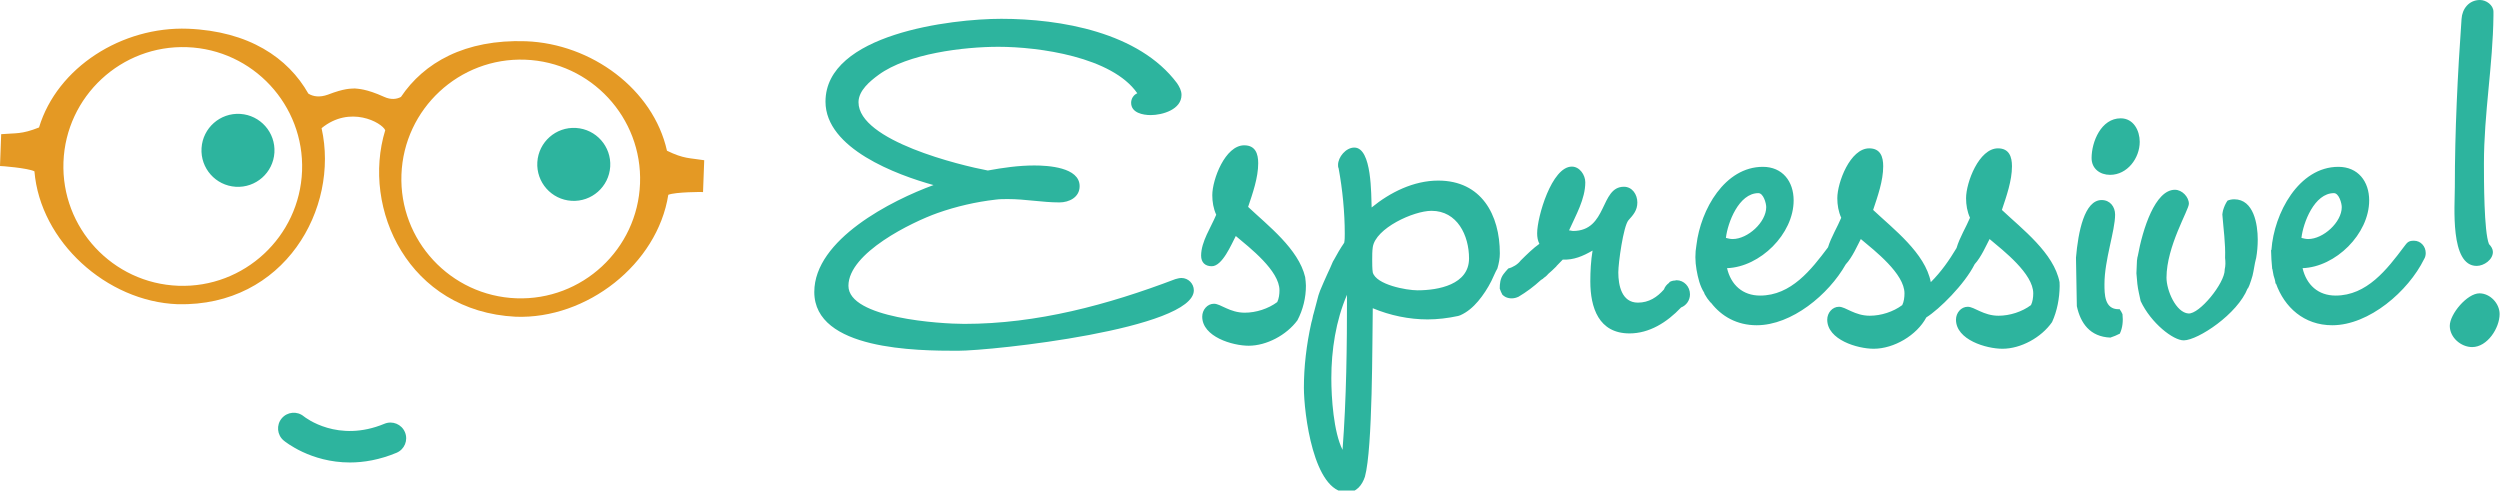 <svg xmlns="http://www.w3.org/2000/svg" width="265" height="52" viewBox="0 0 265 52">
  <g fill="none" fill-rule="evenodd">
    <path fill="#E49924" d="M70.699,15.977 C72.509,16.856 73.096,16.734 74.647,16.984 L74.522,20.357 C74.455,20.34 71.578,20.345 70.84,20.649 C69.678,28.008 62.2,33.853 54.658,33.574 C43.311,33.002 38.284,22.12 40.835,13.802 C40.472,12.986 37.097,11.122 34.087,13.587 C35.992,22.064 30.174,32.515 18.832,32.247 C11.29,31.968 4.265,25.585 3.65,18.16 C2.937,17.802 0.068,17.585 0,17.598 L0.125,14.223 C1.69,14.09 2.266,14.255 4.137,13.512 C6.065,7.126 12.951,2.787 19.914,3.045 C26.38,3.301 30.536,6.127 32.685,9.922 C33.193,10.241 33.894,10.344 34.745,10.037 C36.539,9.349 37.124,9.408 37.609,9.377 L37.609,9.383 L37.609,9.377 C37.942,9.423 38.77,9.385 40.724,10.269 C41.44,10.595 42.042,10.521 42.501,10.276 C44.927,6.655 49.277,4.148 55.74,4.372 C62.702,4.63 69.248,9.467 70.699,15.977 Z M54.73,31.619 C61.703,31.877 67.585,26.414 67.844,19.441 C68.103,12.469 62.64,6.586 55.667,6.327 C48.694,6.069 42.811,11.531 42.553,18.505 C42.294,25.477 47.757,31.36 54.73,31.619 Z M18.904,30.292 C25.876,30.55 31.76,25.087 32.019,18.114 C32.277,11.141 26.814,5.259 19.841,5 C12.868,4.742 6.985,10.204 6.727,17.178 C6.469,24.15 11.932,30.033 18.904,30.292 Z"/>
    <path fill="#2DB49E" d="M30.073,46.696 C29.365,46.107 29.272,45.055 29.86,44.349 C30.448,43.644 31.496,43.55 32.198,44.131 C32.375,44.272 35.825,46.968 40.75,44.919 C41.602,44.566 42.574,44.967 42.927,45.817 C43.281,46.667 42.88,47.641 42.03,47.996 C40.231,48.744 38.566,49.022 37.087,49.022 C32.925,49.022 30.223,46.821 30.073,46.696 Z M25.464,12.074 C27.597,12.206 29.219,14.042 29.088,16.175 C28.957,18.307 27.121,19.93 24.988,19.799 C22.855,19.667 21.232,17.832 21.363,15.698 C21.495,13.565 23.331,11.943 25.464,12.074 Z M61.058,13.563 C63.191,13.694 64.814,15.53 64.683,17.663 C64.55,19.795 62.714,21.417 60.581,21.287 C58.449,21.156 56.827,19.32 56.957,17.187 C57.089,15.054 58.924,13.431 61.058,13.563 Z M125.24,29.467 C125.952,29.467 126.546,30.061 126.546,30.773 C126.546,34.866 105.243,37.181 101.505,37.181 C97.233,37.181 86.315,37.121 86.315,30.95 C86.315,25.373 94.563,21.219 98.954,19.617 C95.097,18.549 87.502,15.76 87.502,10.776 C87.502,3.596 100.852,1.994 106.134,1.994 C112.423,1.994 120.731,3.418 124.765,8.818 C125.003,9.174 125.24,9.589 125.24,10.064 C125.24,11.607 123.222,12.199 121.977,12.199 C121.146,12.199 119.9,11.962 119.9,10.895 C119.9,10.479 120.136,10.064 120.553,9.886 C117.883,6.029 110.109,4.961 105.837,4.961 C102.158,4.961 96.224,5.673 93.138,7.928 C92.248,8.58 91.002,9.589 91.002,10.835 C91.002,14.93 101.861,17.54 104.709,18.074 C106.311,17.778 107.973,17.54 109.634,17.54 C111.058,17.54 114.441,17.718 114.441,19.736 C114.441,20.923 113.313,21.456 112.304,21.456 C110.465,21.456 108.685,21.101 106.845,21.101 C106.43,21.101 105.956,21.101 105.54,21.16 C103.463,21.397 101.386,21.872 99.369,22.584 C96.699,23.533 89.934,26.797 89.934,30.298 C89.934,33.738 99.725,34.332 102.218,34.332 C109.931,34.332 117.408,32.316 124.588,29.586 C124.824,29.527 125.003,29.467 125.24,29.467 Z M152.454,19.142 C157.025,19.142 158.983,22.762 158.983,26.856 C158.983,27.39 158.882,27.923 158.724,28.458 C158.477,28.88 158.311,29.341 158.086,29.785 C157.704,30.541 157.225,31.283 156.679,31.928 C156.155,32.547 155.535,33.089 154.788,33.419 C154.725,33.447 154.644,33.469 154.565,33.493 C153.472,33.728 152.376,33.858 151.327,33.858 C149.369,33.858 147.352,33.443 145.513,32.671 C145.453,36.172 145.513,47.506 144.682,50.533 C144.384,51.422 143.791,52.194 142.782,52.194 C139.223,52.194 138.213,43.768 138.213,41.098 C138.213,38.882 138.484,36.529 139,34.221 C139.076,33.964 139.142,33.704 139.185,33.436 C139.208,33.357 139.233,33.278 139.255,33.198 C139.436,32.571 139.58,31.935 139.755,31.307 C139.813,31.139 139.863,30.97 139.931,30.804 C140.17,30.208 140.444,29.625 140.703,29.036 C140.909,28.618 141.09,28.192 141.272,27.765 C141.279,27.752 141.285,27.739 141.292,27.725 C141.31,27.693 141.325,27.663 141.342,27.63 L141.368,27.598 C141.712,26.948 142.083,26.322 142.487,25.729 C142.545,25.432 142.545,25.077 142.545,24.78 C142.545,22.525 142.309,20.092 141.893,17.837 C141.833,17.718 141.833,17.6 141.833,17.481 C141.833,16.651 142.664,15.642 143.555,15.642 C145.453,15.642 145.334,20.745 145.394,21.991 C147.352,20.389 149.843,19.142 152.454,19.142 Z M138.349,29.375 C138.385,29.698 138.426,30.014 138.427,30.268 C138.434,31.538 138.12,32.828 137.526,33.955 C136.364,35.528 134.25,36.647 132.361,36.647 C130.64,36.647 127.436,35.697 127.436,33.562 C127.436,32.85 127.969,32.197 128.681,32.197 C129.394,32.197 130.343,33.145 131.946,33.145 C133.132,33.145 134.438,32.73 135.387,32.02 C135.565,31.663 135.624,31.188 135.624,30.773 C135.624,28.695 132.48,26.264 130.995,25.017 C130.522,25.907 129.572,28.221 128.445,28.221 C127.733,28.221 127.318,27.806 127.318,27.095 C127.318,25.61 128.385,24.067 128.919,22.762 C128.622,22.11 128.503,21.396 128.503,20.686 C128.503,19.023 129.869,15.403 131.886,15.403 C133.073,15.403 133.37,16.294 133.37,17.303 C133.37,18.846 132.777,20.508 132.301,21.931 C134.387,23.901 137.644,26.386 138.349,29.375 Z M150.259,30.773 C152.454,30.773 155.718,30.179 155.718,27.39 C155.718,24.958 154.473,22.347 151.742,22.347 C149.843,22.347 145.809,24.186 145.513,26.204 C145.453,26.62 145.453,27.094 145.453,27.509 C145.453,27.865 145.453,28.518 145.513,28.874 C145.868,30.179 149.072,30.773 150.259,30.773 Z M142.309,47.684 C142.724,42.225 142.782,36.707 142.782,31.248 C141.597,33.977 141.121,37.122 141.121,40.089 C141.121,42.166 141.359,45.785 142.309,47.684 Z M224.794,12.542 C226.159,12.542 226.811,13.848 226.811,15.034 C226.811,16.755 225.506,18.534 223.667,18.534 C222.6,18.534 221.708,17.882 221.708,16.755 C221.708,15.034 222.718,12.542 224.794,12.542 Z M224.669,32.764 C224.798,32.929 224.9,33.106 224.984,33.301 C225.062,34.024 225,34.729 224.703,35.365 C224.377,35.534 224.042,35.675 223.697,35.785 C221.524,35.694 220.53,34.241 220.145,32.455 L220.054,27.309 C220.287,24.576 220.946,21.205 222.776,21.205 C223.667,21.205 224.201,21.917 224.201,22.748 C224.201,24.469 223.073,27.554 223.073,30.106 C223.073,31.174 223.073,32.777 224.556,32.777 C224.594,32.777 224.631,32.767 224.669,32.764 Z M236.83,21.125 C238.906,21.125 239.321,23.795 239.321,25.396 C239.321,26.035 239.264,26.729 239.149,27.369 C239.143,27.389 239.135,27.406 239.13,27.426 C238.975,28.015 238.915,28.631 238.767,29.225 C238.681,29.569 238.552,29.893 238.441,30.223 C238.388,30.34 238.332,30.456 238.282,30.574 C238.272,30.569 238.263,30.563 238.254,30.56 C237.185,33.289 233.001,36.053 231.489,36.078 C230.373,36.097 228.004,34.25 226.909,31.914 C226.785,31.308 226.628,30.711 226.56,30.094 C226.519,29.719 226.491,29.343 226.46,28.967 C226.476,28.521 226.489,28.075 226.517,27.631 C226.529,27.495 226.56,27.362 226.575,27.227 C226.582,27.217 226.588,27.206 226.594,27.196 C227.125,24.251 228.448,20.116 230.54,20.116 C231.31,20.116 232.022,20.888 232.022,21.6 C232.022,22.252 229.649,26.109 229.649,29.433 C229.649,30.797 230.657,33.124 231.964,33.229 C233.138,33.324 235.82,30.025 235.82,28.602 C235.82,28.594 235.816,28.582 235.816,28.573 C235.912,28.183 235.908,27.76 235.859,27.337 C235.915,25.805 235.684,24.268 235.568,22.727 C235.596,22.585 235.602,22.437 235.643,22.3 C235.747,21.936 235.898,21.581 236.114,21.269 C236.32,21.18 236.555,21.125 236.83,21.125 Z M255.88,25.516 C256.592,25.516 257.126,26.11 257.126,26.822 C257.126,27.059 257.067,27.296 256.948,27.474 C255.287,30.857 251.133,34.476 247.217,34.476 C244.219,34.476 242.148,32.564 241.252,30.051 C241.238,30.061 241.223,30.069 241.208,30.076 C241.185,29.778 241.09,29.48 240.997,29.191 C240.96,28.97 240.919,28.75 240.875,28.529 C240.872,28.512 240.859,28.505 240.851,28.493 C240.783,27.83 240.745,27.167 240.732,26.527 C240.746,26.509 240.76,26.491 240.773,26.474 C241.042,22.624 243.658,17.684 247.87,17.684 C249.946,17.684 251.133,19.226 251.133,21.243 C251.133,24.804 247.573,28.305 244.072,28.424 C244.487,30.203 245.733,31.331 247.573,31.331 C250.895,31.331 253.032,28.542 254.812,26.169 C255.168,25.694 255.287,25.516 255.88,25.516 Z M247.395,20.472 C245.318,20.472 244.131,23.618 243.953,25.219 C244.191,25.279 244.428,25.338 244.666,25.338 C246.268,25.338 248.226,23.558 248.226,21.955 C248.226,21.54 247.929,20.472 247.395,20.472 Z M212.2,22.252 C214.336,24.27 217.718,26.822 218.312,29.908 L218.324,30.325 C218.306,31.616 218.062,32.957 217.518,34.143 C216.378,35.785 214.202,36.968 212.259,36.968 C210.538,36.968 207.334,36.019 207.334,33.883 C207.334,33.171 207.868,32.518 208.58,32.518 C209.292,32.518 210.242,33.467 211.844,33.467 C213.032,33.467 214.336,33.052 215.285,32.34 C215.463,31.984 215.524,31.509 215.524,31.094 C215.524,29.017 212.378,26.584 210.895,25.338 C210.565,25.956 210.005,27.262 209.317,28.001 C208.248,30.136 205.551,32.8 204.19,33.645 C203.181,35.544 200.748,36.968 198.613,36.968 C196.892,36.968 193.687,36.019 193.687,33.883 C193.687,33.171 194.221,32.518 194.933,32.518 C195.646,32.518 196.594,33.467 198.197,33.467 C199.383,33.467 200.689,33.052 201.638,32.34 C201.817,31.984 201.875,31.509 201.875,31.094 C201.875,29.017 198.731,26.584 197.247,25.338 C196.914,25.962 196.347,27.284 195.65,28.02 C193.831,31.235 189.916,34.476 186.21,34.476 C184.113,34.476 182.481,33.53 181.377,32.104 C181.351,32.08 181.321,32.069 181.295,32.04 C181.062,31.772 180.867,31.493 180.695,31.18 C180.667,31.13 180.66,31.082 180.647,31.035 C180.19,30.326 179.983,29.448 179.832,28.592 C179.676,27.705 179.669,26.82 179.823,25.964 C180.273,22.201 182.834,17.684 186.864,17.684 C188.94,17.684 190.126,19.226 190.126,21.243 C190.126,24.804 186.567,28.305 183.066,28.424 C183.481,30.203 184.728,31.331 186.567,31.331 C189.867,31.331 191.995,28.581 193.768,26.219 C194.103,25.124 194.78,24.039 195.17,23.083 C194.873,22.431 194.755,21.718 194.755,21.006 C194.755,19.345 196.119,15.725 198.137,15.725 C199.325,15.725 199.62,16.616 199.62,17.624 C199.62,19.167 199.028,20.828 198.552,22.252 C200.689,24.27 204.072,26.822 204.664,29.908 C205.767,28.805 206.612,27.599 207.393,26.292 C207.718,25.173 208.417,24.061 208.819,23.083 C208.522,22.431 208.403,21.718 208.403,21.006 C208.403,19.345 209.768,15.725 211.784,15.725 C212.971,15.725 213.269,16.616 213.269,17.624 C213.269,19.167 212.675,20.828 212.2,22.252 Z M186.388,20.472 C184.312,20.472 183.125,23.618 182.947,25.219 C183.185,25.279 183.421,25.338 183.659,25.338 C185.261,25.338 187.219,23.558 187.219,21.955 C187.219,21.54 186.922,20.472 186.388,20.472 Z M177.709,29.703 C178.497,29.703 179.138,30.373 179.138,31.198 C179.138,31.843 178.742,32.38 178.195,32.59 C176.689,34.185 174.815,35.342 172.729,35.342 C169.465,35.342 168.574,32.612 168.574,29.824 C168.574,28.756 168.634,27.629 168.812,26.56 C167.786,27.153 166.803,27.574 165.652,27.516 C165.43,27.737 165.216,27.965 165,28.188 C164.984,28.207 164.98,28.227 164.963,28.246 C164.688,28.535 164.386,28.791 164.091,29.054 C164.071,29.078 164.054,29.101 164.034,29.125 C164.01,29.152 163.987,29.172 163.957,29.204 C163.916,29.246 163.869,29.282 163.827,29.321 C163.716,29.396 163.605,29.48 163.509,29.58 C163.494,29.585 163.48,29.592 163.467,29.594 C163.416,29.634 163.36,29.666 163.311,29.705 C162.596,30.364 161.801,30.958 160.938,31.47 L160.937,31.464 C160.533,31.654 160.063,31.691 159.621,31.5 C159.48,31.438 159.369,31.339 159.257,31.245 C159.149,31.036 159.046,30.826 158.973,30.591 C158.974,30.056 159.025,29.532 159.359,29.073 C159.505,28.873 159.671,28.69 159.835,28.507 C159.837,28.506 159.839,28.505 159.841,28.505 C159.852,28.488 159.866,28.475 159.878,28.459 C160.334,28.351 160.892,28.027 161.188,27.62 C161.828,26.986 162.544,26.284 163.174,25.846 C162.996,25.49 162.938,25.135 162.938,24.721 C162.938,23 164.48,17.66 166.615,17.66 C167.446,17.66 168.041,18.55 168.041,19.321 C168.041,21.101 167.031,22.822 166.319,24.424 C166.497,24.424 166.615,24.483 166.734,24.483 C170.413,24.483 169.584,19.796 172.135,19.796 C173.024,19.796 173.559,20.627 173.559,21.457 C173.559,22.288 173.144,22.763 172.608,23.356 C172.074,24.009 171.541,27.865 171.541,28.874 C171.541,30.239 171.897,32.079 173.617,32.079 C174.791,32.079 175.666,31.494 176.379,30.681 C176.482,30.39 176.675,30.162 176.913,29.989 C176.938,29.954 176.965,29.92 176.988,29.885 C177.164,29.791 177.352,29.738 177.55,29.737 C177.605,29.73 177.651,29.703 177.709,29.703 Z M262.823,31.094 C263.95,31.094 264.959,32.162 264.959,33.289 C264.959,34.773 263.654,36.79 262.052,36.79 C260.865,36.79 259.677,35.781 259.677,34.535 C259.677,33.289 261.518,31.094 262.823,31.094 Z M262.526,28.186 C259.678,28.186 260.212,21.837 260.212,19.82 C260.212,13.886 260.509,7.893 260.923,2.018 C260.984,0.951 261.695,0 262.882,0 C263.535,0 264.306,0.535 264.306,1.249 L264.306,1.663 C264.247,6.944 263.297,11.987 263.297,17.328 C263.297,19.048 263.297,24.567 263.832,25.873 C264.069,26.11 264.247,26.407 264.247,26.704 C264.247,27.534 263.297,28.186 262.526,28.186 Z"/>
  </g>
</svg>
